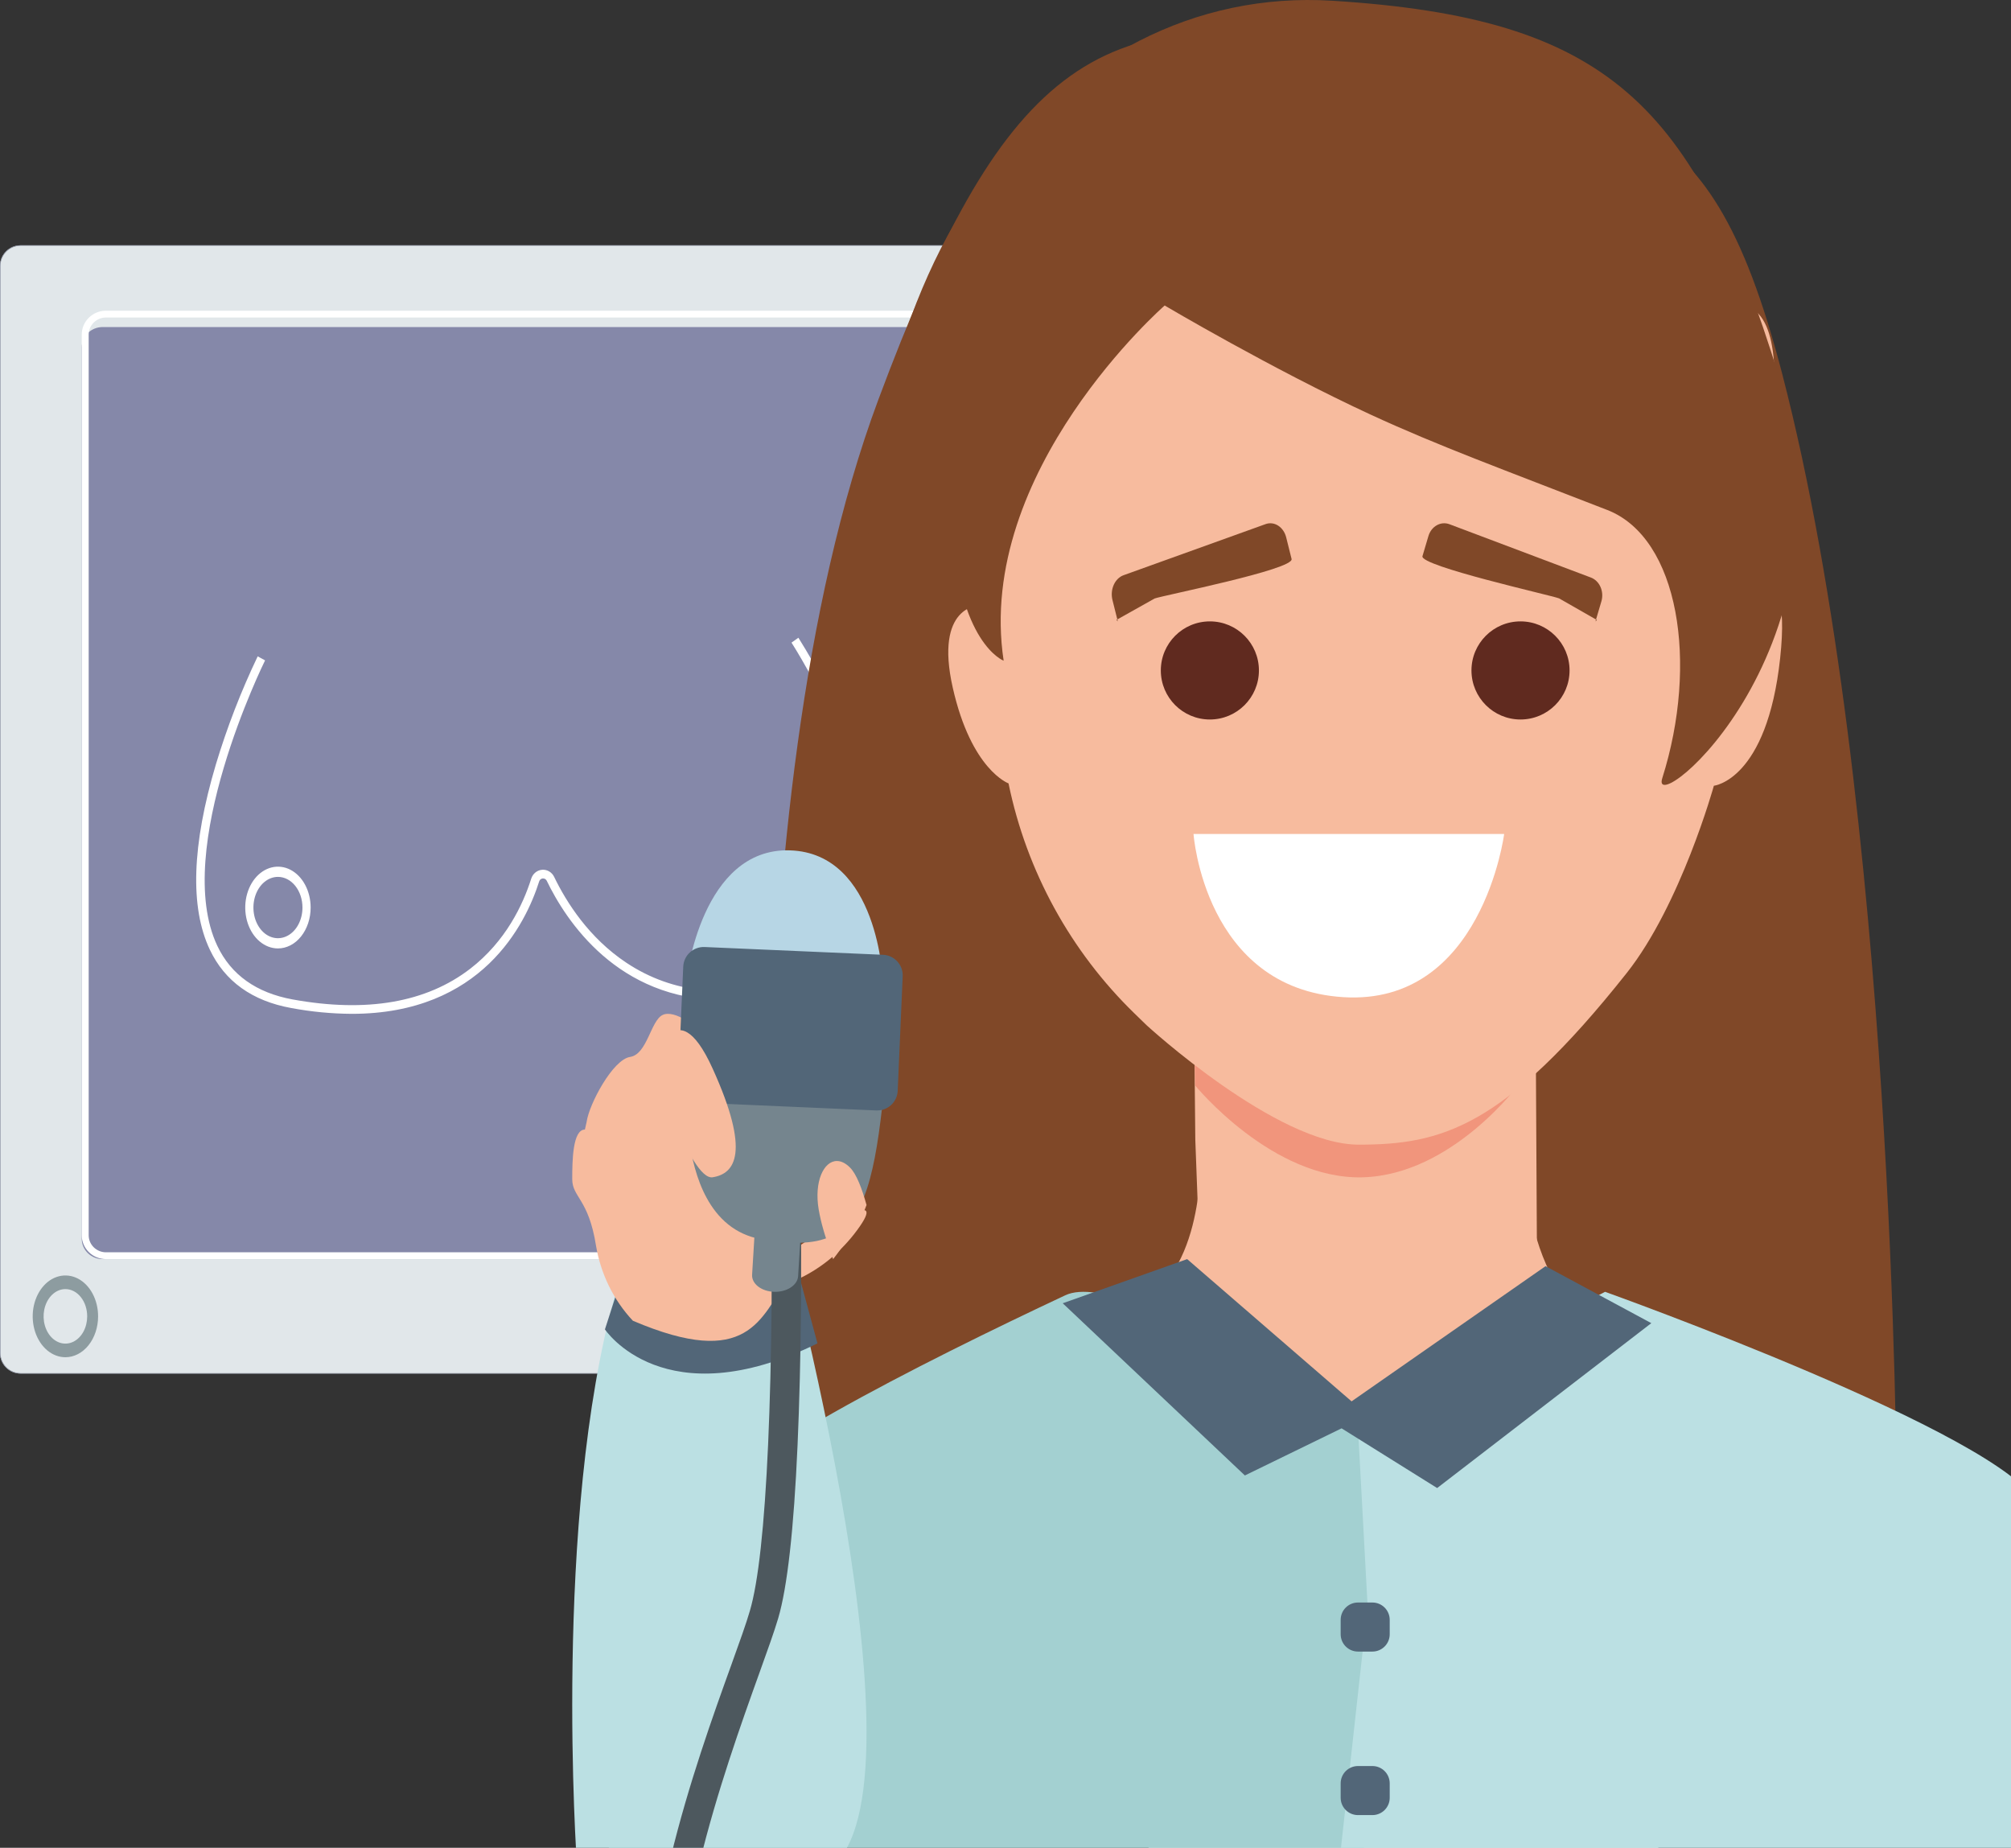 <svg width="123" height="113" viewBox="0 0 123 113" fill="none" xmlns="http://www.w3.org/2000/svg">
<rect x="0" y="0" width="123" height="113" fill="#333333" stroke="none"/>
<path d="M67.746 15H1.255C0.562 15 0 15.562 0 16.255V82.746C0 83.438 0.562 84 1.255 84H67.746C68.438 84 69 83.438 69 82.746V16.255C69 15.562 68.438 15 67.746 15Z" fill="#E1E7EA"/>
<path d="M67.734 84H1.268C0.932 83.999 0.61 83.866 0.372 83.628C0.134 83.391 0.001 83.068 0 82.732L0 16.267C0 15.931 0.134 15.609 0.371 15.371C0.609 15.134 0.931 15 1.267 15H67.733C68.069 15 68.391 15.134 68.629 15.371C68.866 15.609 69 15.931 69 16.267V82.732C69 83.068 68.866 83.39 68.629 83.628C68.392 83.865 68.07 83.999 67.734 84ZM1.268 15.026C0.939 15.026 0.623 15.157 0.39 15.389C0.157 15.622 0.026 15.938 0.026 16.267V82.732C0.027 83.061 0.158 83.377 0.39 83.609C0.622 83.842 0.938 83.973 1.267 83.974H67.733C68.063 83.974 68.378 83.843 68.611 83.61C68.844 83.377 68.975 83.061 68.975 82.732V16.267C68.975 15.938 68.844 15.622 68.611 15.39C68.379 15.157 68.063 15.026 67.734 15.026H1.268Z" fill="#72788E"/>
<path d="M62.718 20H6.282C5.574 20 5 20.554 5 21.238V75.762C5 76.446 5.574 77 6.282 77H62.718C63.426 77 64 76.446 64 75.762V21.238C64 20.554 63.426 20 62.718 20Z" fill="#8588A9"/>
<path d="M62.516 77H6.484C6.091 77 5.713 76.846 5.435 76.573C5.156 76.299 5 75.928 5 75.541V20.459C5 20.072 5.156 19.701 5.435 19.427C5.713 19.154 6.091 19 6.484 19H62.516C62.909 19 63.287 19.154 63.565 19.427C63.844 19.701 64 20.072 64 20.459V75.541C64 75.928 63.844 76.299 63.565 76.573C63.287 76.846 62.909 77 62.516 77ZM6.484 19.417C6.203 19.417 5.934 19.527 5.735 19.722C5.536 19.918 5.424 20.183 5.424 20.459V75.541C5.424 75.817 5.536 76.082 5.735 76.278C5.934 76.473 6.203 76.583 6.484 76.583H62.516C62.797 76.583 63.066 76.473 63.265 76.278C63.464 76.082 63.576 75.817 63.576 75.541V20.459C63.576 20.183 63.464 19.918 63.265 19.722C63.066 19.527 62.797 19.417 62.516 19.417H6.484Z" fill="white"/>
<path d="M21.519 62C20.274 61.993 19.031 61.873 17.805 61.643C15.422 61.211 13.748 60.009 12.832 58.072C11.609 55.489 11.736 51.68 13.203 46.75C13.887 44.479 14.742 42.269 15.761 40.139L16.213 40.385C16.156 40.5 10.504 51.953 13.29 57.837C14.129 59.612 15.678 60.713 17.893 61.119C22.422 61.943 26.079 61.31 28.763 59.24C30.935 57.563 31.991 55.319 32.492 53.732C32.54 53.583 32.628 53.452 32.747 53.355C32.866 53.259 33.009 53.201 33.16 53.19C33.31 53.178 33.459 53.214 33.59 53.291C33.721 53.369 33.827 53.485 33.895 53.626C34.645 55.18 36.021 57.354 38.312 58.876C41.141 60.758 44.587 61.122 48.563 59.966C50.868 59.293 52.38 57.971 53.059 56.034C55.211 49.88 48.48 39.406 48.412 39.299L48.833 39C50.056 40.955 51.125 43.01 52.03 45.146C53.976 49.788 54.484 53.512 53.538 56.213C52.8 58.319 51.172 59.753 48.701 60.474C47.258 60.911 45.764 61.141 44.261 61.156C37.769 61.156 34.611 56.285 33.443 53.866C33.421 53.819 33.386 53.78 33.342 53.754C33.298 53.728 33.248 53.716 33.198 53.72C33.148 53.724 33.101 53.742 33.062 53.774C33.023 53.806 32.994 53.849 32.979 53.898C32.15 56.514 29.462 61.999 21.519 62Z" fill="white"/>
<path d="M4 83C3.604 83 3.218 82.853 2.889 82.579C2.56 82.304 2.304 81.913 2.152 81.457C2.001 81 1.961 80.497 2.038 80.012C2.116 79.527 2.306 79.082 2.586 78.732C2.865 78.383 3.222 78.144 3.61 78.048C3.998 77.952 4.4 78.001 4.765 78.19C5.131 78.379 5.443 78.7 5.663 79.111C5.883 79.522 6 80.005 6 80.5C6 81.163 5.789 81.799 5.414 82.268C5.039 82.737 4.53 83 4 83ZM4 78.833C3.736 78.833 3.479 78.931 3.259 79.114C3.04 79.297 2.869 79.558 2.768 79.862C2.667 80.167 2.641 80.502 2.692 80.825C2.744 81.148 2.871 81.445 3.057 81.678C3.244 81.912 3.481 82.07 3.74 82.135C3.999 82.199 4.267 82.166 4.51 82.04C4.754 81.914 4.962 81.7 5.109 81.426C5.255 81.152 5.333 80.83 5.333 80.5C5.333 80.058 5.193 79.634 4.943 79.322C4.693 79.009 4.354 78.833 4 78.833Z" fill="#8D9CA0"/>
<path d="M17 58C16.604 58 16.218 57.853 15.889 57.579C15.56 57.304 15.304 56.913 15.152 56.457C15.001 56 14.961 55.497 15.038 55.012C15.116 54.527 15.306 54.082 15.586 53.732C15.866 53.383 16.222 53.145 16.61 53.048C16.998 52.952 17.4 53.001 17.765 53.19C18.131 53.38 18.443 53.7 18.663 54.111C18.883 54.522 19 55.005 19 55.5C19 55.828 18.948 56.153 18.848 56.457C18.747 56.76 18.6 57.036 18.414 57.268C18.229 57.5 18.008 57.684 17.765 57.81C17.523 57.935 17.263 58 17 58ZM17 53.625C16.703 53.625 16.413 53.735 16.167 53.941C15.92 54.147 15.728 54.44 15.614 54.782C15.501 55.125 15.471 55.502 15.529 55.866C15.587 56.23 15.73 56.564 15.939 56.826C16.149 57.088 16.416 57.267 16.707 57.339C16.998 57.411 17.3 57.374 17.574 57.232C17.848 57.09 18.082 56.85 18.247 56.542C18.412 56.233 18.5 55.871 18.5 55.5C18.5 55.003 18.342 54.526 18.061 54.174C17.779 53.822 17.398 53.625 17 53.625Z" fill="white"/>
<path d="M116 91C116 91 115.881 49.335 109.006 22.863C104.304 4.754 98.614 7.065 82.636 3.157C66.923 -0.685 61.087 4.702 53.729 24.423C44.32 49.643 47.527 91 47.527 91H116Z" fill="#804828"/>
<path d="M73.419 71.004C73.419 71.004 73.629 78.541 68.922 80.049C64.216 81.556 68.085 90.601 81.263 91.893C94.441 93.185 99.984 82.417 97.369 80.802C94.755 79.187 93.862 75.729 93.395 73.265C92.929 70.802 73.419 71.004 73.419 71.004Z" fill="#F7BB9E"/>
<path d="M73 58.762L73.109 69.699L73.544 81.299C73.544 81.299 82.793 87.5 93.513 81.11L94 75.775L93.891 56L73 58.762Z" fill="#F7BB9E"/>
<path opacity="0.77" d="M73 62.118L73.104 66.385C73.104 66.385 77.819 72.156 83.355 71.997C88.892 71.837 93 66.181 93 66.181L92.896 61L73 62.118Z" fill="#F08A73"/>
<path d="M61.692 47.941C61.692 47.929 61.69 47.918 61.685 47.907C61.685 47.907 59.413 47.096 58.275 42.059C57.137 37.021 59.895 37.02 59.895 37.02C59.895 37.02 57.811 31.313 59.592 20.91C61.373 10.506 103.868 16.504 107.275 18.942C110.682 21.38 106.122 36.672 106.122 36.672C106.122 36.672 109.688 32.771 108.881 40.246C108.074 47.722 104.827 48.051 104.827 48.051C104.827 48.051 102.807 55.328 99.488 59.514C91.972 68.992 88.132 69.997 83.105 70C78.077 70.003 70.126 62.693 70.126 62.693L69.399 61.986C65.484 58.183 62.799 53.29 61.692 47.941Z" fill="#F7BB9E"/>
<path d="M97.675 37.917L95.357 36.592C94.825 36.392 86.825 34.612 87.003 34.012L87.367 32.784C87.453 32.495 87.637 32.257 87.879 32.121C88.12 31.985 88.4 31.963 88.656 32.059L97.303 35.318C97.56 35.414 97.772 35.621 97.892 35.894C98.013 36.167 98.033 36.482 97.948 36.771L97.585 38L97.675 37.917Z" fill="#804828"/>
<path d="M74 44C75.657 44 77 42.657 77 41C77 39.343 75.657 38 74 38C72.343 38 71 39.343 71 41C71 42.657 72.343 44 74 44Z" fill="#602A1F"/>
<path d="M93 44C94.657 44 96 42.657 96 41C96 39.343 94.657 38 93 38C91.343 38 90 39.343 90 41C90 42.657 91.343 44 93 44Z" fill="#602A1F"/>
<path d="M73 51H92C92 51 90.647 61.514 82.156 60.98C73.666 60.446 73 51 73 51Z" fill="white"/>
<path d="M68.283 37.912L70.624 36.599C71.158 36.407 79.158 34.825 78.998 34.184L78.67 32.87C78.632 32.717 78.57 32.574 78.486 32.45C78.402 32.326 78.298 32.223 78.181 32.147C78.064 32.071 77.936 32.023 77.803 32.007C77.671 31.99 77.537 32.005 77.409 32.051L68.726 35.175C68.468 35.266 68.251 35.477 68.123 35.76C67.995 36.044 67.965 36.377 68.041 36.687L68.369 38L68.283 37.912Z" fill="#804828"/>
<path d="M68.023 80.581C68.023 80.581 73.731 87.793 84.151 87.344C94.57 86.896 97.115 79 97.115 79C97.115 79 102.1 93.512 101.998 102.049C101.897 110.585 101.294 114 101.294 114H70.365C70.365 114 67.725 91.45 68.023 80.581Z" fill="white"/>
<path d="M37 113.937C37.448 112.129 41.465 96.02 43.338 92.029C43.799 91.048 45.581 89.667 48.048 88.125C48.939 87.567 49.921 86.989 50.961 86.401C55.399 83.89 60.915 81.202 65.158 79.211C69.019 77.401 83.524 87.82 83.524 87.82L83.938 89.144L86.462 97.293L88 102.259L83.316 113.247L70.115 113.491L51.763 113.83L44.933 113.955L42.531 114L37 113.937Z" fill="#A3D0D1"/>
<path d="M98.172 79C98.172 79 122.574 87.722 124.573 91.948C126.573 96.174 131 114 131 114L82 113.174L83.648 98.223L83.03 86.796L98.172 79Z" fill="#BBE0E3"/>
<path d="M35.284 113.961C35.284 113.961 33.796 92.861 37.631 79.157C38.242 77.044 39.074 75.012 40.109 73.101L47.244 73C47.244 73 57.065 108.302 51.05 114L35.284 113.961Z" fill="#BBE0E3"/>
<path d="M38.225 77.498L37 81.297C37 81.297 40.61 86.759 50 82.154L48.604 77L38.225 77.498Z" fill="#526678"/>
<path d="M52.426 75.227L52.403 75.257C52.351 75.328 52.297 75.399 52.243 75.468C51.994 75.785 51.725 76.088 51.435 76.377C50.793 77.032 50.035 77.592 49.19 78.037C49.127 78.069 49.064 78.101 49.001 78.131C48.494 78.379 47.957 78.579 47.401 78.725C47.309 78.749 47.218 78.772 47.129 78.791C45.879 79.078 45 78.986 45 78.986C45 78.986 45.849 78.343 46.994 77.52C47.367 77.255 47.772 76.964 48.19 76.672L48.493 76.465C48.616 76.379 48.74 76.293 48.864 76.21L48.974 76.135L49.299 75.914L49.747 75.616C50.124 75.369 50.491 75.135 50.836 74.924C51.27 74.659 51.667 74.437 52.001 74.275C53.015 73.779 53.425 73.874 52.426 75.227Z" fill="#F7BB9E"/>
<path d="M35.881 68.604C36.032 67.522 37.483 64.795 38.536 64.636C39.59 64.477 39.791 62.426 40.528 62.069C41.264 61.711 42.772 62.834 43.072 63.469C43.373 64.105 44.919 64.742 44.919 64.742C44.919 64.742 48.479 66.007 48.479 67.435C48.479 68.863 49.832 75.846 48.177 78.228C46.522 80.609 45.773 83.782 38.709 80.769C37.53 79.513 36.743 77.907 36.452 76.167C36 73.309 35 73.219 35 72.108C35 70.996 35.023 69.077 35.775 69.077L35.881 68.604Z" fill="#F7BB9E"/>
<path d="M42.77 114V113.986L41 113.678C41.007 113.646 41.015 113.615 41.023 113.584C42.113 109.081 43.628 104.868 44.737 101.795C45.24 100.398 45.637 99.294 45.862 98.52C46.38 96.773 46.756 93.341 46.981 88.322C47.093 85.796 47.165 82.934 47.194 79.796V79.263C47.194 78.842 47.194 78.43 47.199 78.044V75.743C47.199 74.834 47.189 74.237 47.187 74.065V74H48.988V74.041C48.988 74.214 48.997 74.815 49 75.725V78.041C49 78.433 49 78.842 48.994 79.269V79.804C48.966 82.962 48.894 85.845 48.781 88.385C48.555 93.533 48.151 97.092 47.598 98.962C47.356 99.78 46.952 100.902 46.441 102.324C45.346 105.371 43.852 109.542 42.776 113.965L42.77 114Z" fill="#4D585E"/>
<path d="M47.653 74.001C47.838 74.007 48.019 74.038 48.187 74.094C48.354 74.149 48.505 74.228 48.63 74.325C48.755 74.421 48.852 74.535 48.915 74.658C48.978 74.782 49.007 74.913 48.999 75.044L48.816 78.046C48.798 78.31 48.634 78.559 48.359 78.738C48.083 78.917 47.72 79.011 47.347 78.999C47.162 78.993 46.981 78.962 46.813 78.906C46.646 78.851 46.495 78.772 46.37 78.675C46.245 78.579 46.148 78.465 46.085 78.342C46.022 78.218 45.993 78.087 46.001 77.956L46.184 74.954C46.202 74.69 46.366 74.441 46.641 74.262C46.917 74.083 47.28 73.989 47.653 74.001Z" fill="#75858E"/>
<path d="M42 59.836C42 59.836 42.898 51.829 48.32 52.003C53.742 52.176 54 60 54 60L42 59.836Z" fill="#B7D6E5"/>
<path d="M53.992 67.295C53.986 67.402 53.976 67.514 53.964 67.628C53.693 70.043 53.369 71.865 52.852 73.182C52.577 73.883 52.249 74.441 51.844 74.87C51.518 75.217 51.125 75.489 50.69 75.667C50.369 75.797 50.035 75.888 49.693 75.936C49.398 75.979 49.099 76 48.8 76H48.393C48.249 75.994 48.1 75.985 47.949 75.972C47.881 75.972 47.813 75.96 47.743 75.953C47.402 75.918 47.039 75.868 46.657 75.801L46.559 75.784C44.95 75.497 43.902 74.505 43.221 73.254C42.603 72.12 42.289 70.775 42.137 69.559C42.016 68.577 41.975 67.586 42.015 66.596C42.029 66.276 42.046 66.09 42.046 66.09C42.046 66.09 42.73 65.787 43.772 65.414C44.345 65.212 45.026 64.981 45.759 64.77C49.354 63.735 54.226 63.088 53.992 67.295Z" fill="#75858E"/>
<path d="M41.789 59.115L41.484 66.124C41.454 66.817 41.992 67.403 42.685 67.433L53.597 67.908C54.291 67.938 54.877 67.401 54.907 66.707L55.212 59.699C55.242 59.006 54.704 58.419 54.011 58.389L43.099 57.914C42.406 57.884 41.819 58.422 41.789 59.115Z" fill="#526678"/>
<path d="M40 65.142C40 65.142 42.222 72.21 43.587 71.995C44.952 71.78 45.928 70.503 43.587 65.346C41.247 60.189 40 65.142 40 65.142Z" fill="#F7BB9E"/>
<path d="M53 73.691C52.715 74.463 52.374 75.077 51.953 75.55L51.93 75.588C51.877 75.678 51.823 75.767 51.768 75.854C51.519 76.253 51.247 76.636 50.956 77C50.888 76.813 50.818 76.622 50.754 76.428L50.717 76.323L50.711 76.305L50.64 76.097C50.572 75.892 50.507 75.689 50.445 75.486C50.426 75.419 50.406 75.353 50.386 75.288C50.375 75.248 50.363 75.208 50.352 75.169C50.239 74.777 50.147 74.379 50.075 73.976C49.783 72.247 50.386 70.996 51.191 71C51.445 71 51.719 71.128 51.992 71.403C52.385 71.796 52.724 72.689 53 73.691Z" fill="#F7BB9E"/>
<path d="M72.611 77L65 79.7L76.141 90.23L82.056 87.348L87.901 91L101 80.916L94.531 77.431L82.667 85.699L72.611 77Z" fill="#526678"/>
<path d="M83.941 98H83.059C82.474 98 82 98.474 82 99.059V99.941C82 100.526 82.474 101 83.059 101H83.941C84.526 101 85 100.526 85 99.941V99.059C85 98.474 84.526 98 83.941 98Z" fill="#526678"/>
<path d="M83.941 108H83.059C82.474 108 82 108.474 82 109.059V109.941C82 110.526 82.474 111 83.059 111H83.941C84.526 111 85 110.526 85 109.941V109.059C85 108.474 84.526 108 83.941 108Z" fill="#526678"/>
<path d="M53.234 40.867C51.033 16.158 64.662 -1.008 81.492 0.046C98.322 1.099 103.638 6.3 108.795 22.986C113.953 39.672 100.833 50.232 101.668 47.598C103.896 40.56 102.692 32.894 98.309 31.188C91.894 28.692 87.932 27.248 83.844 25.36C77.829 22.583 71.235 18.683 71.235 18.683C71.235 18.683 59.634 28.815 61.387 40.405C61.387 40.405 58.582 39.353 58.232 31.975C58.232 31.975 51.832 30.682 53.234 40.867Z" fill="#804828"/>
</svg>
